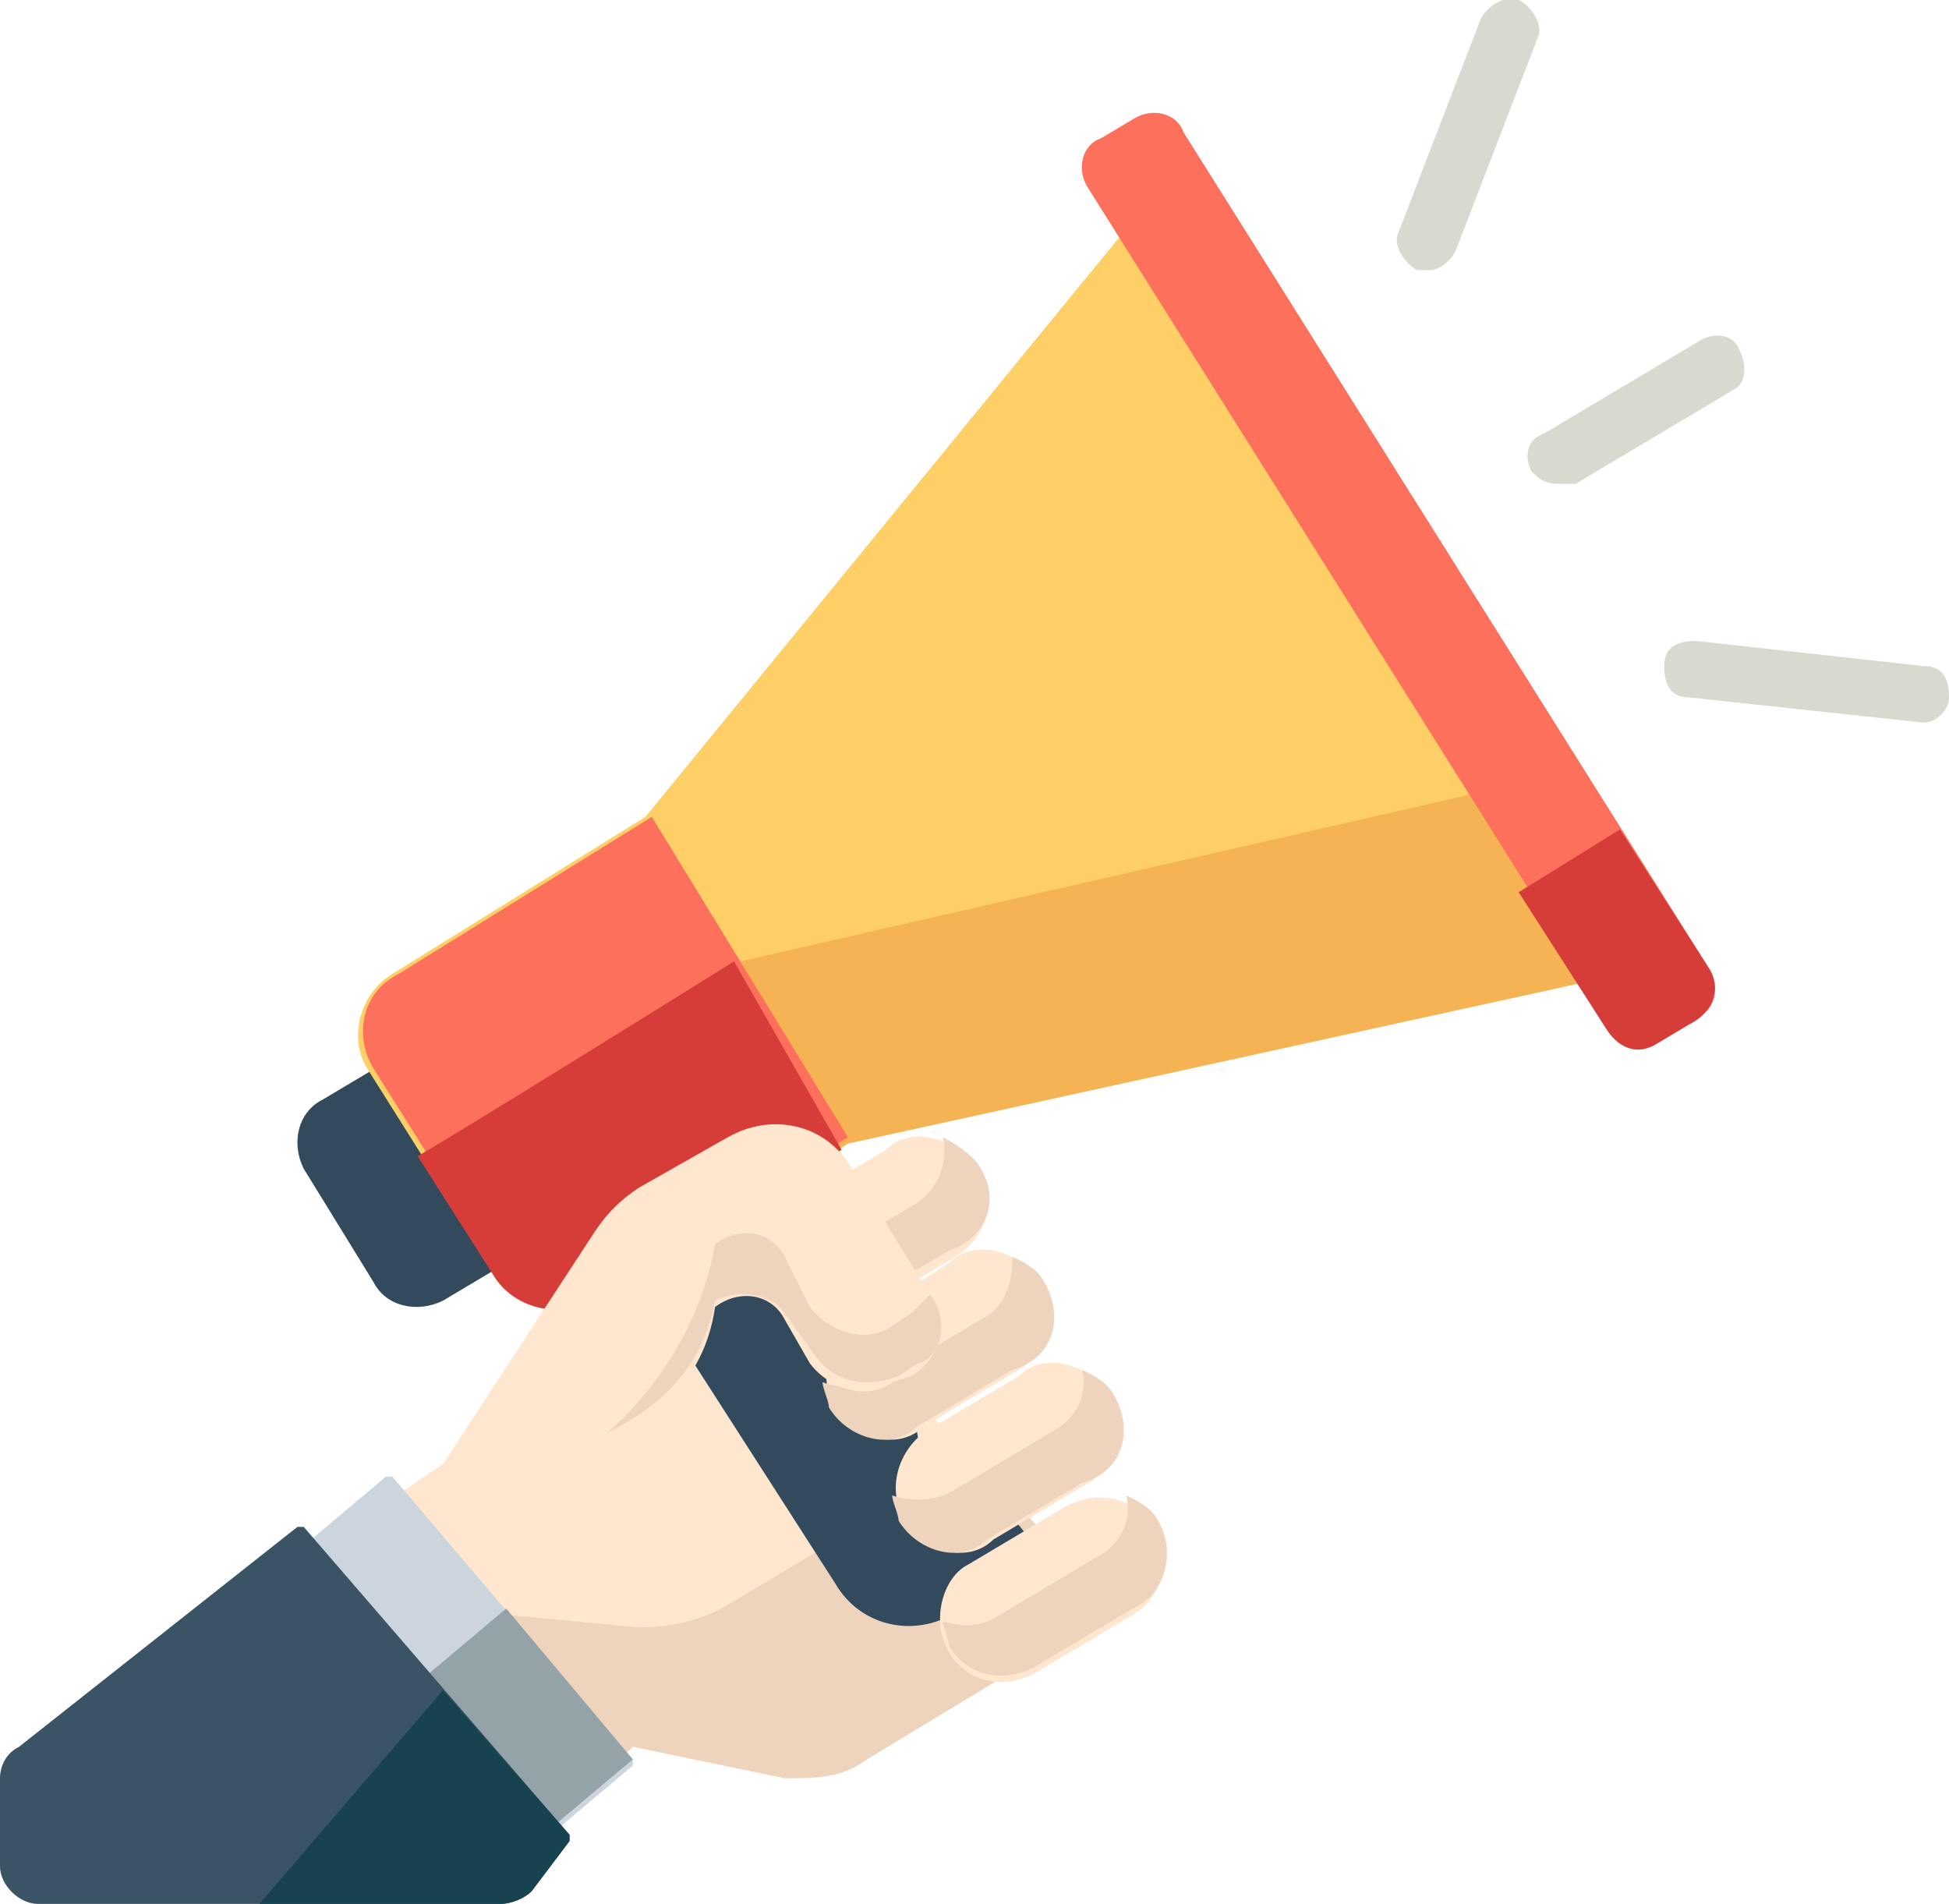 <svg width="43" height="42" viewBox="0 0 43 42" fill="none" xmlns="http://www.w3.org/2000/svg">
<path d="M17.312 39.089L13.961 38.396L12.007 40.337L5.445 35.208L9.773 32.297L14.38 27.168C15.218 26.337 16.614 26.475 17.172 27.445L22.756 33.683C23.594 34.653 23.315 36.04 22.198 36.733L18.987 38.673C18.568 39.089 18.01 39.089 17.312 39.089Z" fill="#FFE6CF"/>
<path d="M22.896 33.683L21.5 32.158L15.915 35.485C15.357 35.762 14.799 35.901 14.101 35.901L11.169 35.624L8.656 37.842L12.006 40.475L13.961 38.535L17.312 39.228C18.01 39.228 18.568 39.228 19.127 38.812L22.338 36.871C23.454 36.178 23.734 34.654 22.896 33.683Z" fill="#EED4BD"/>
<path d="M22.617 33.822C21.919 32.852 21.221 33.267 20.523 32.297C19.825 31.327 20.662 30.772 19.964 29.802C19.266 28.832 18.568 29.248 17.87 28.277C17.172 27.307 18.01 26.753 17.312 25.782C16.893 25.228 16.195 23.842 15.776 23.703L12.286 25.366L18.428 34.931C18.987 35.901 20.243 36.178 21.221 35.485L22.338 34.792C22.756 34.654 22.896 34.238 22.617 33.822Z" fill="#334A5C"/>
<path d="M12.565 27.03L9.773 28.693C9.214 28.97 8.516 28.832 8.237 28.277L6.701 25.782C6.422 25.228 6.562 24.535 7.12 24.257L9.912 22.594C10.191 22.456 10.61 22.456 10.889 22.871L12.844 26.059C12.984 26.337 12.844 26.753 12.565 27.03Z" fill="#334A5C"/>
<path d="M14.24 18.02L8.656 21.485C7.958 21.901 7.678 22.871 8.097 23.564L10.889 28C11.308 28.693 12.286 28.97 12.983 28.555L18.568 25.089L36.298 21.208L25.688 4.02L14.24 18.02Z" fill="#FDCF66"/>
<path d="M33.925 17.188L16.334 21.208C16.334 21.208 10.331 24.951 9.354 25.505L11.029 28.139C11.448 28.832 12.425 29.109 13.123 28.693L18.708 25.228L36.438 21.346L33.925 17.188Z" fill="#F5B354"/>
<path d="M18.708 25.089L13.123 28.555C12.425 28.97 11.448 28.832 11.029 28L8.237 23.564C7.818 22.871 7.958 21.901 8.795 21.485L14.38 18.02L18.708 25.089Z" fill="#FD705C"/>
<path d="M16.195 21.208C16.195 21.208 10.192 24.951 9.214 25.505L10.89 28.139C11.309 28.832 12.286 29.109 12.984 28.693L15.776 27.03L18.568 25.366L16.195 21.208Z" fill="#D73D38"/>
<path d="M37.416 22.456L36.718 22.871C36.299 23.148 35.74 23.01 35.601 22.594L24.013 4.158C23.734 3.743 23.873 3.188 24.292 3.05L24.99 2.634C25.409 2.356 25.968 2.495 26.107 2.911L37.695 21.346C37.974 21.762 37.834 22.317 37.416 22.456Z" fill="#FD705C"/>
<path d="M37.695 21.347L35.74 18.297L33.506 19.683L35.461 22.733C35.74 23.148 36.159 23.287 36.578 23.01L37.276 22.594C37.834 22.317 37.974 21.762 37.695 21.347Z" fill="#D73D38"/>
<path d="M20.941 36.456C21.36 37.148 22.198 37.287 22.896 36.871L24.99 35.624C25.688 35.208 25.828 34.376 25.409 33.683C24.99 32.99 24.152 32.852 23.454 33.267L21.36 34.515C20.802 34.792 20.523 35.762 20.941 36.456Z" fill="#FFE6CF"/>
<path d="M25.549 33.545C25.409 33.267 25.13 33.129 24.851 32.99C24.99 33.545 24.711 34.099 24.152 34.376L22.058 35.624C21.639 35.901 21.221 35.901 20.802 35.762C20.802 35.901 20.941 36.178 20.941 36.317C21.36 37.01 22.198 37.148 22.896 36.733L24.99 35.485C25.688 35.208 25.967 34.238 25.549 33.545Z" fill="#EED4BD"/>
<path d="M19.964 33.544C20.383 34.238 21.36 34.515 21.919 33.96L24.013 32.713C24.711 32.297 24.99 31.327 24.432 30.772C24.013 30.079 23.036 29.802 22.477 30.356L20.383 31.604C19.825 32.02 19.546 32.852 19.964 33.544Z" fill="#FFE6CF"/>
<path d="M24.571 30.772C24.432 30.495 24.153 30.356 23.873 30.218C24.013 30.772 23.734 31.327 23.175 31.604L21.081 32.852C20.662 33.129 20.104 33.129 19.685 32.99C19.685 33.129 19.825 33.406 19.825 33.545C20.244 34.238 21.221 34.515 21.779 33.96L23.873 32.713C24.851 32.436 24.99 31.465 24.571 30.772Z" fill="#EED4BD"/>
<path d="M18.429 31.049C18.848 31.742 19.825 32.02 20.383 31.465L22.477 30.218C23.175 29.802 23.455 28.832 22.896 28.277C22.477 27.584 21.5 27.307 20.942 27.861L18.987 29.109C18.289 29.525 18.01 30.356 18.429 31.049Z" fill="#FFE6CF"/>
<path d="M23.036 28.277C22.896 28 22.617 27.861 22.338 27.723C22.338 28.277 22.198 28.832 21.64 29.109L19.546 30.356C19.127 30.634 18.568 30.634 18.149 30.495C18.149 30.634 18.289 30.911 18.289 31.049C18.708 31.743 19.685 32.02 20.244 31.465L22.338 30.218C23.315 29.941 23.455 28.97 23.036 28.277Z" fill="#EED4BD"/>
<path d="M17.032 28.555C17.451 29.248 18.429 29.525 18.987 28.97L21.081 27.723C21.779 27.307 22.058 26.337 21.5 25.782C21.081 25.089 20.104 24.812 19.546 25.366L17.451 26.614C16.753 27.03 16.614 27.861 17.032 28.555Z" fill="#FFE6CF"/>
<path d="M21.64 25.782C21.5 25.505 21.081 25.228 20.802 25.089C20.942 25.644 20.663 26.337 20.104 26.614L18.01 27.861C17.591 28.139 17.172 28.139 16.753 28C16.753 28.139 16.893 28.277 16.893 28.416C17.312 29.109 18.289 29.386 18.848 28.832L20.942 27.584C21.779 27.307 22.059 26.475 21.64 25.782Z" fill="#EED4BD"/>
<path d="M20.104 30.356L19.685 30.495C19.127 30.911 18.289 30.634 17.87 30.079L17.312 29.109C17.033 28.555 16.335 28.416 15.776 28.832C15.218 32.713 9.773 32.297 9.773 32.297L13.124 27.168C13.403 26.753 13.682 26.475 14.101 26.198L16.055 25.089C17.033 24.535 18.15 24.812 18.708 25.644L20.523 28.555C20.942 29.109 20.802 29.941 20.104 30.356Z" fill="#FFE6CF"/>
<path d="M20.523 28.554C20.383 28.693 20.244 28.832 20.104 28.97L19.685 29.247C19.127 29.663 18.289 29.386 17.87 28.832L17.312 27.723C17.033 27.168 16.335 27.03 15.776 27.445C15.497 29.109 14.52 30.634 13.403 31.604C14.52 31.049 15.497 30.218 15.776 28.693C16.335 28.416 17.033 28.554 17.312 28.97L18.01 29.941C18.429 30.495 19.127 30.634 19.825 30.356L20.244 30.079C20.802 29.941 20.942 29.109 20.523 28.554Z" fill="#EED4BD"/>
<path d="M12.146 40.475L6.701 34.099L8.516 32.574H8.656L13.961 38.812V38.95L12.146 40.475Z" fill="#CCD4DE"/>
<path d="M13.961 38.812L11.169 35.485L9.354 37.01L12.146 40.337L13.961 38.812C13.961 38.95 13.961 38.95 13.961 38.812Z" fill="#94A3A8"/>
<path d="M34.344 10.673C34.065 10.673 33.925 10.535 33.786 10.396C33.646 10.119 33.646 9.703 34.065 9.564L37.555 7.485C37.834 7.347 38.253 7.347 38.393 7.762C38.532 8.04 38.532 8.455 38.253 8.594L34.763 10.673C34.623 10.673 34.484 10.673 34.344 10.673Z" fill="#D9D9CF"/>
<path d="M42.442 15.941C42.302 15.941 42.302 15.941 42.442 15.941L37.276 15.386C36.857 15.386 36.718 15.109 36.718 14.693C36.718 14.277 36.997 14.139 37.416 14.139L42.442 14.693C42.861 14.693 43 14.97 43 15.386C43 15.663 42.721 15.941 42.442 15.941Z" fill="#D9D9CF"/>
<path d="M31.552 5.96C31.413 5.96 31.413 5.96 31.273 5.96C30.994 5.822 30.714 5.406 30.854 5.129L32.669 0.416C32.809 0.139 33.227 -0.139 33.507 4.15742e-06C33.786 0.139 34.065 0.554 33.925 0.832L32.111 5.545C31.971 5.822 31.692 5.96 31.552 5.96Z" fill="#D9D9CF"/>
<path d="M12.565 40.475L6.701 33.683H6.562L0.419 38.535C0.14 38.673 0 38.95 0 39.228V41.168C0 41.584 0.419 42 0.838 42H11.029C11.308 42 11.588 41.861 11.727 41.723L12.565 40.614V40.475Z" fill="#3A5466"/>
<path d="M12.565 40.475L9.773 37.287L5.724 42H11.029C11.309 42 11.588 41.861 11.727 41.723L12.565 40.614V40.475Z" fill="#17424F"/>
</svg>
